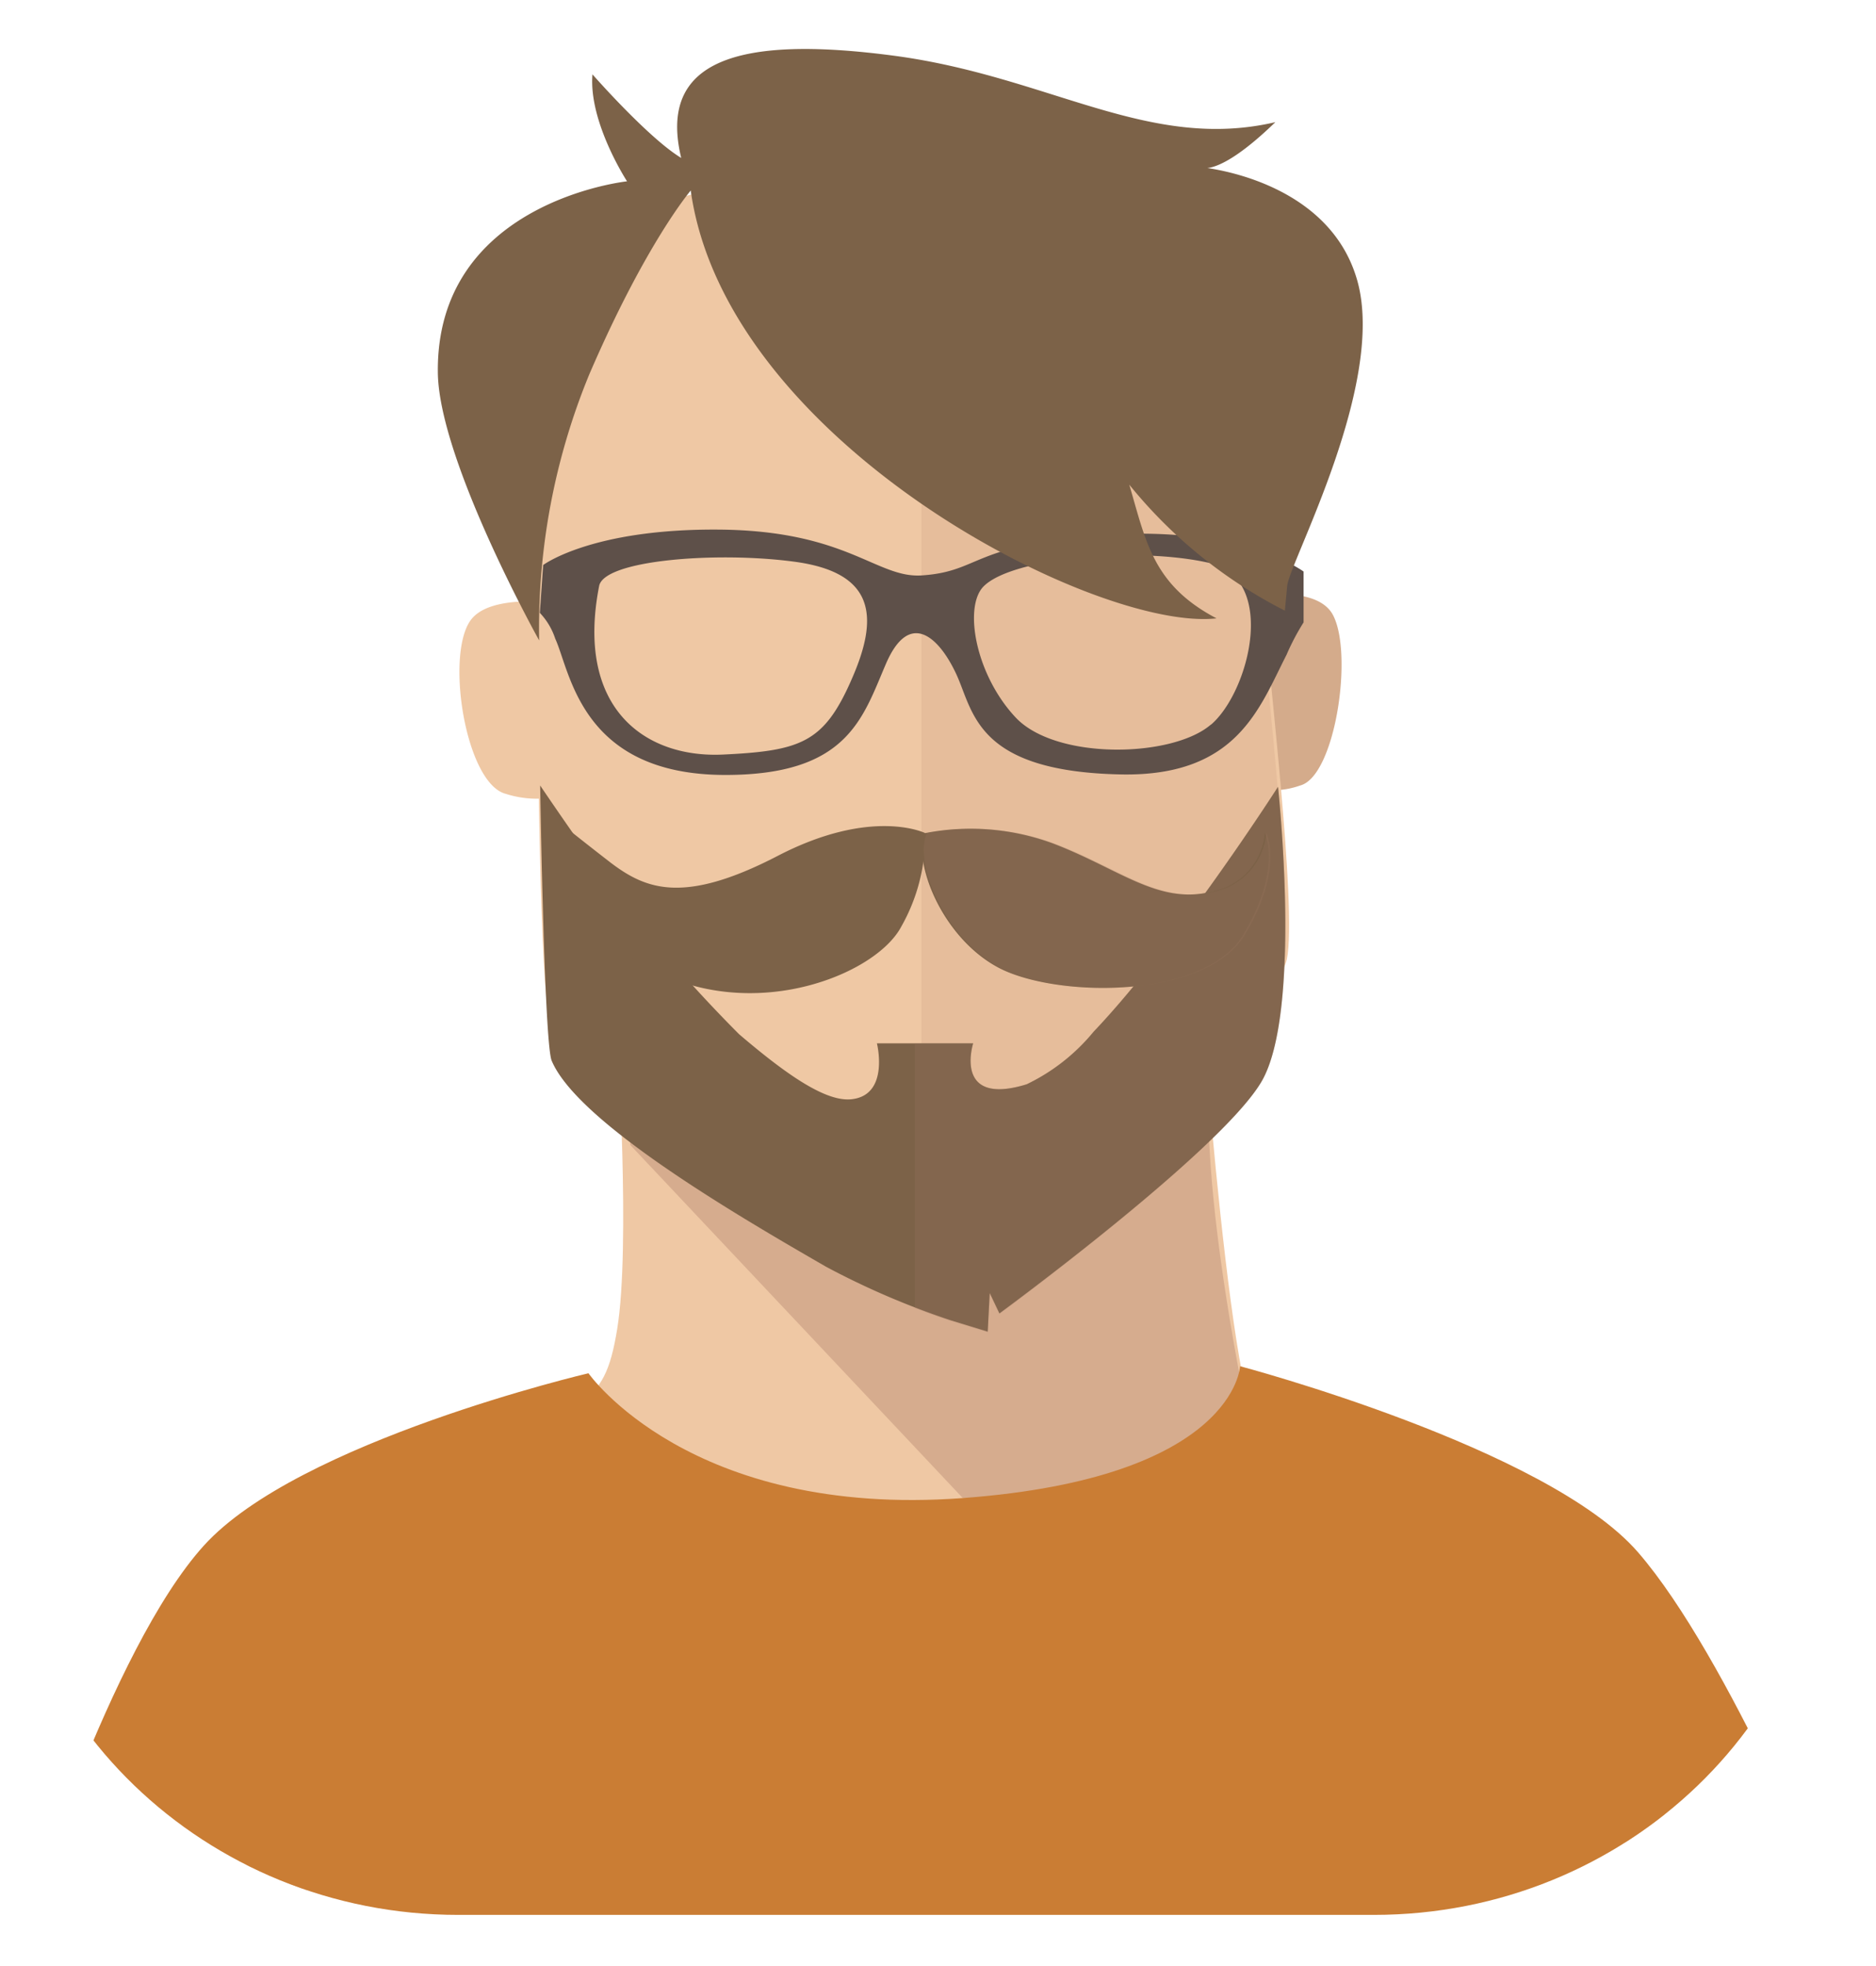 <svg xmlns="http://www.w3.org/2000/svg" xmlns:xlink="http://www.w3.org/1999/xlink" viewBox="0 0 112.25 117.65"><defs><style>.cls-1{fill:none;}.cls-2{isolation:isolate;}.cls-3{clip-path:url(#clip-path);}.cls-4{fill:#efc8a4;}.cls-5{fill:#b1836e;opacity:0.4;}.cls-11,.cls-5,.cls-8{mix-blend-mode:multiply;}.cls-6{fill:#d4ab8b;}.cls-7{fill:#ca7d34;}.cls-8{fill:#c4917a;}.cls-11,.cls-8{opacity:0.2;}.cls-9{fill:#5e5049;}.cls-10{fill:#7c6248;}.cls-11{fill:#a47966;}</style><clipPath id="clip-path"><path class="cls-1" d="M109.62,88.13c0,14.61-12.28,26.45-27.42,26.45H27.42C12.28,114.58,0,102.74,0,88.13V29.05C0,14.45,12.28,2.6,27.42,2.6H82.2c15.14,0,27.42,11.84,27.42,26.45V88.13Z"/></clipPath></defs><title>male7</title><g class="cls-2"><g id="Layer_1" data-name="Layer 1"><g class="cls-3"><path class="cls-4" d="M36.93,62.14s0.81,12.43,0,17.38-2,4.29-10.71,9-11.81,24.71-11.81,24.71l85.87-3.09S93.72,94.86,89.42,90.9s-12-3.14-14-5.19-3.85-30-3.85-30Z"/><path class="cls-5" d="M37.71,68.51l19.9,21.13a33.83,33.83,0,0,0,10-1.36c6.21-1.63,7.15-3.09,7.15-3.09s-2.63-12-2.44-19.6-34.61.73-34.61,0.73v2.18Z"/><path class="cls-6" d="M79.73,36.75C81,39,79.91,46.44,77.8,47a5,5,0,0,1-3.35,0L72.83,36S78.48,34.56,79.73,36.75Z"/><path class="cls-4" d="M28.1,37.2c-1.43,2.23-.2,9.69,2.16,10.3a6.1,6.1,0,0,0,3.73,0l1.81-11.05S29.5,35,28.1,37.2Z"/><path class="cls-4" d="M75.16,29.65s0.42,4.63.54,7.28S77.63,54.34,77,57.39,63.5,73,61.68,75s-11.41.49-12.88-.34S33.59,64,32.88,61s-0.72-22.44-.76-26.12,0.4-17.88,4.13-21S54.59,8.4,66,12.76C72.35,15.17,75.27,26,75.16,29.65Z"/><path class="cls-7" d="M35.21,82.17s6.07,8.68,22.39,7.47S74.2,81.75,74.2,81.75,92.56,86.61,98,92.87s11.72,21.7,11.72,21.7l-108.3.91s5.13-16.76,10.78-23S35.21,82.17,35.21,82.17Z"/><path class="cls-8" d="M75,30.06c0.11-3.68-2.81-14.48-9.15-16.89a38.33,38.33,0,0,0-10.72-2.27V76.24c2.75,0.2,5.5.07,6.39-.88,1.82-1.94,14.61-14.51,15.28-17.56S75.68,40,75.56,37.34,75,30.06,75,30.06Z"/><path class="cls-9" d="M66.24,32c-8.14.54-7.5,2.19-11.08,2.43-2.71.18-4.44-2.67-12.1-2.74s-10.56,2.12-10.56,2.12L32.3,36.67a4.08,4.08,0,0,1,.92,1.54c0.92,2,1.54,8.16,10.19,8.16,7.32,0,8.2-3.4,9.6-6.65s3.17-1.62,4.21.62,1.14,5.84,9.91,6c6.91,0.11,8.23-4,9.85-7.16A14.14,14.14,0,0,1,78,37.24L78,34.2S74.37,31.48,66.24,32Zm-15.3,8.69c-1.64,3.73-3,4.24-7.68,4.46s-8.84-2.78-7.41-10.09C36.16,33.5,42.9,33,47.45,33.6,52.47,34.24,52.58,37,50.93,40.71Zm21.52,2.66c-2.3,2-9.28,2.15-11.69-.42s-3.12-6.62-1.92-7.84c1.71-1.73,9.19-2.4,13.54-1.4C76.46,34.66,74.75,41.41,72.45,43.37Z"/><path class="cls-10" d="M32.32,47s0.24,15.42.69,16.47c1.55,3.69,11.08,9.25,16.44,12.34A47.55,47.55,0,0,0,56.88,79l2.22,0.68,0.12-2.31,0.58,1.22S73,68.91,75.47,64.74s1-17.66,1-17.66S73,52.5,69.15,57.37c-1.24,1.58-2.52,3.11-3.72,4.37a11.75,11.75,0,0,1-4,3.14c-4.42,1.36-3.2-2.45-3.2-2.45H52.47s0.75,3-1.41,3.33c-1.5.25-3.81-1.29-6.84-3.88a89.17,89.17,0,0,1-6.06-6.74C35.91,52.33,32.32,47,32.32,47Z"/><path class="cls-10" d="M55.36,49.85s-3.17-1.57-8.82,1.36-7.9,2-10,.41c-1.9-1.47-3.45-2.72-3.45-2.72S30.61,51.42,37,56.66s15.24,2,16.93-1.22A11,11,0,0,0,55.36,49.85Z"/><path class="cls-10" d="M41.33,11.4s-2.68,3.13-6.07,11a39.9,39.9,0,0,0-3,15.92s-5.92-10.62-6.06-15.92C26,12.07,37.52,10.85,37.52,10.85s-2.31-3.54-2.07-6.4c0,0,3.34,3.81,5.31,5-1.41-5.85,3.39-7.35,12.7-6.12S68.7,9.08,76.31,7.31C72.79,10.72,71.8,10,71.8,10s7.67,0.63,9.41,6.78-4,16.76-4.19,18.26l-0.14,1.5A28.75,28.75,0,0,1,67.57,29c1,3.4,1.41,6,5.22,8C65.63,37.81,43.44,26.5,41.33,11.4Z"/><path class="cls-11" d="M69.15,57.37c-1.24,1.58-2.52,3.11-3.72,4.37a11.75,11.75,0,0,1-4,3.14c-4.42,1.36-3.2-2.45-3.2-2.45H54.73V78.27c0.83,0.32,1.59.59,2.15,0.77l2.22,0.68,0.12-2.31,0.58,1.22S73,68.91,75.47,64.74s1-17.66,1-17.66S73,52.5,69.15,57.37Z"/><path class="cls-10" d="M55.36,49.85a14.23,14.23,0,0,1,7.62.61c3.95,1.5,6.28,3.66,9.45,2.91a3.92,3.92,0,0,0,3.25-3.53s1.06,2.11-1.27,6.06-11.28,3.8-14.67,2S54.59,51.55,55.36,49.85Z"/><path class="cls-11" d="M55.46,49.85a14.24,14.24,0,0,1,7.62.61c3.95,1.5,6.28,3.66,9.45,2.91a3.91,3.91,0,0,0,3.24-3.53S76.83,52,74.5,55.91s-11.28,3.8-14.67,2S54.68,51.56,55.46,49.85Z"/></g></g></g></svg>